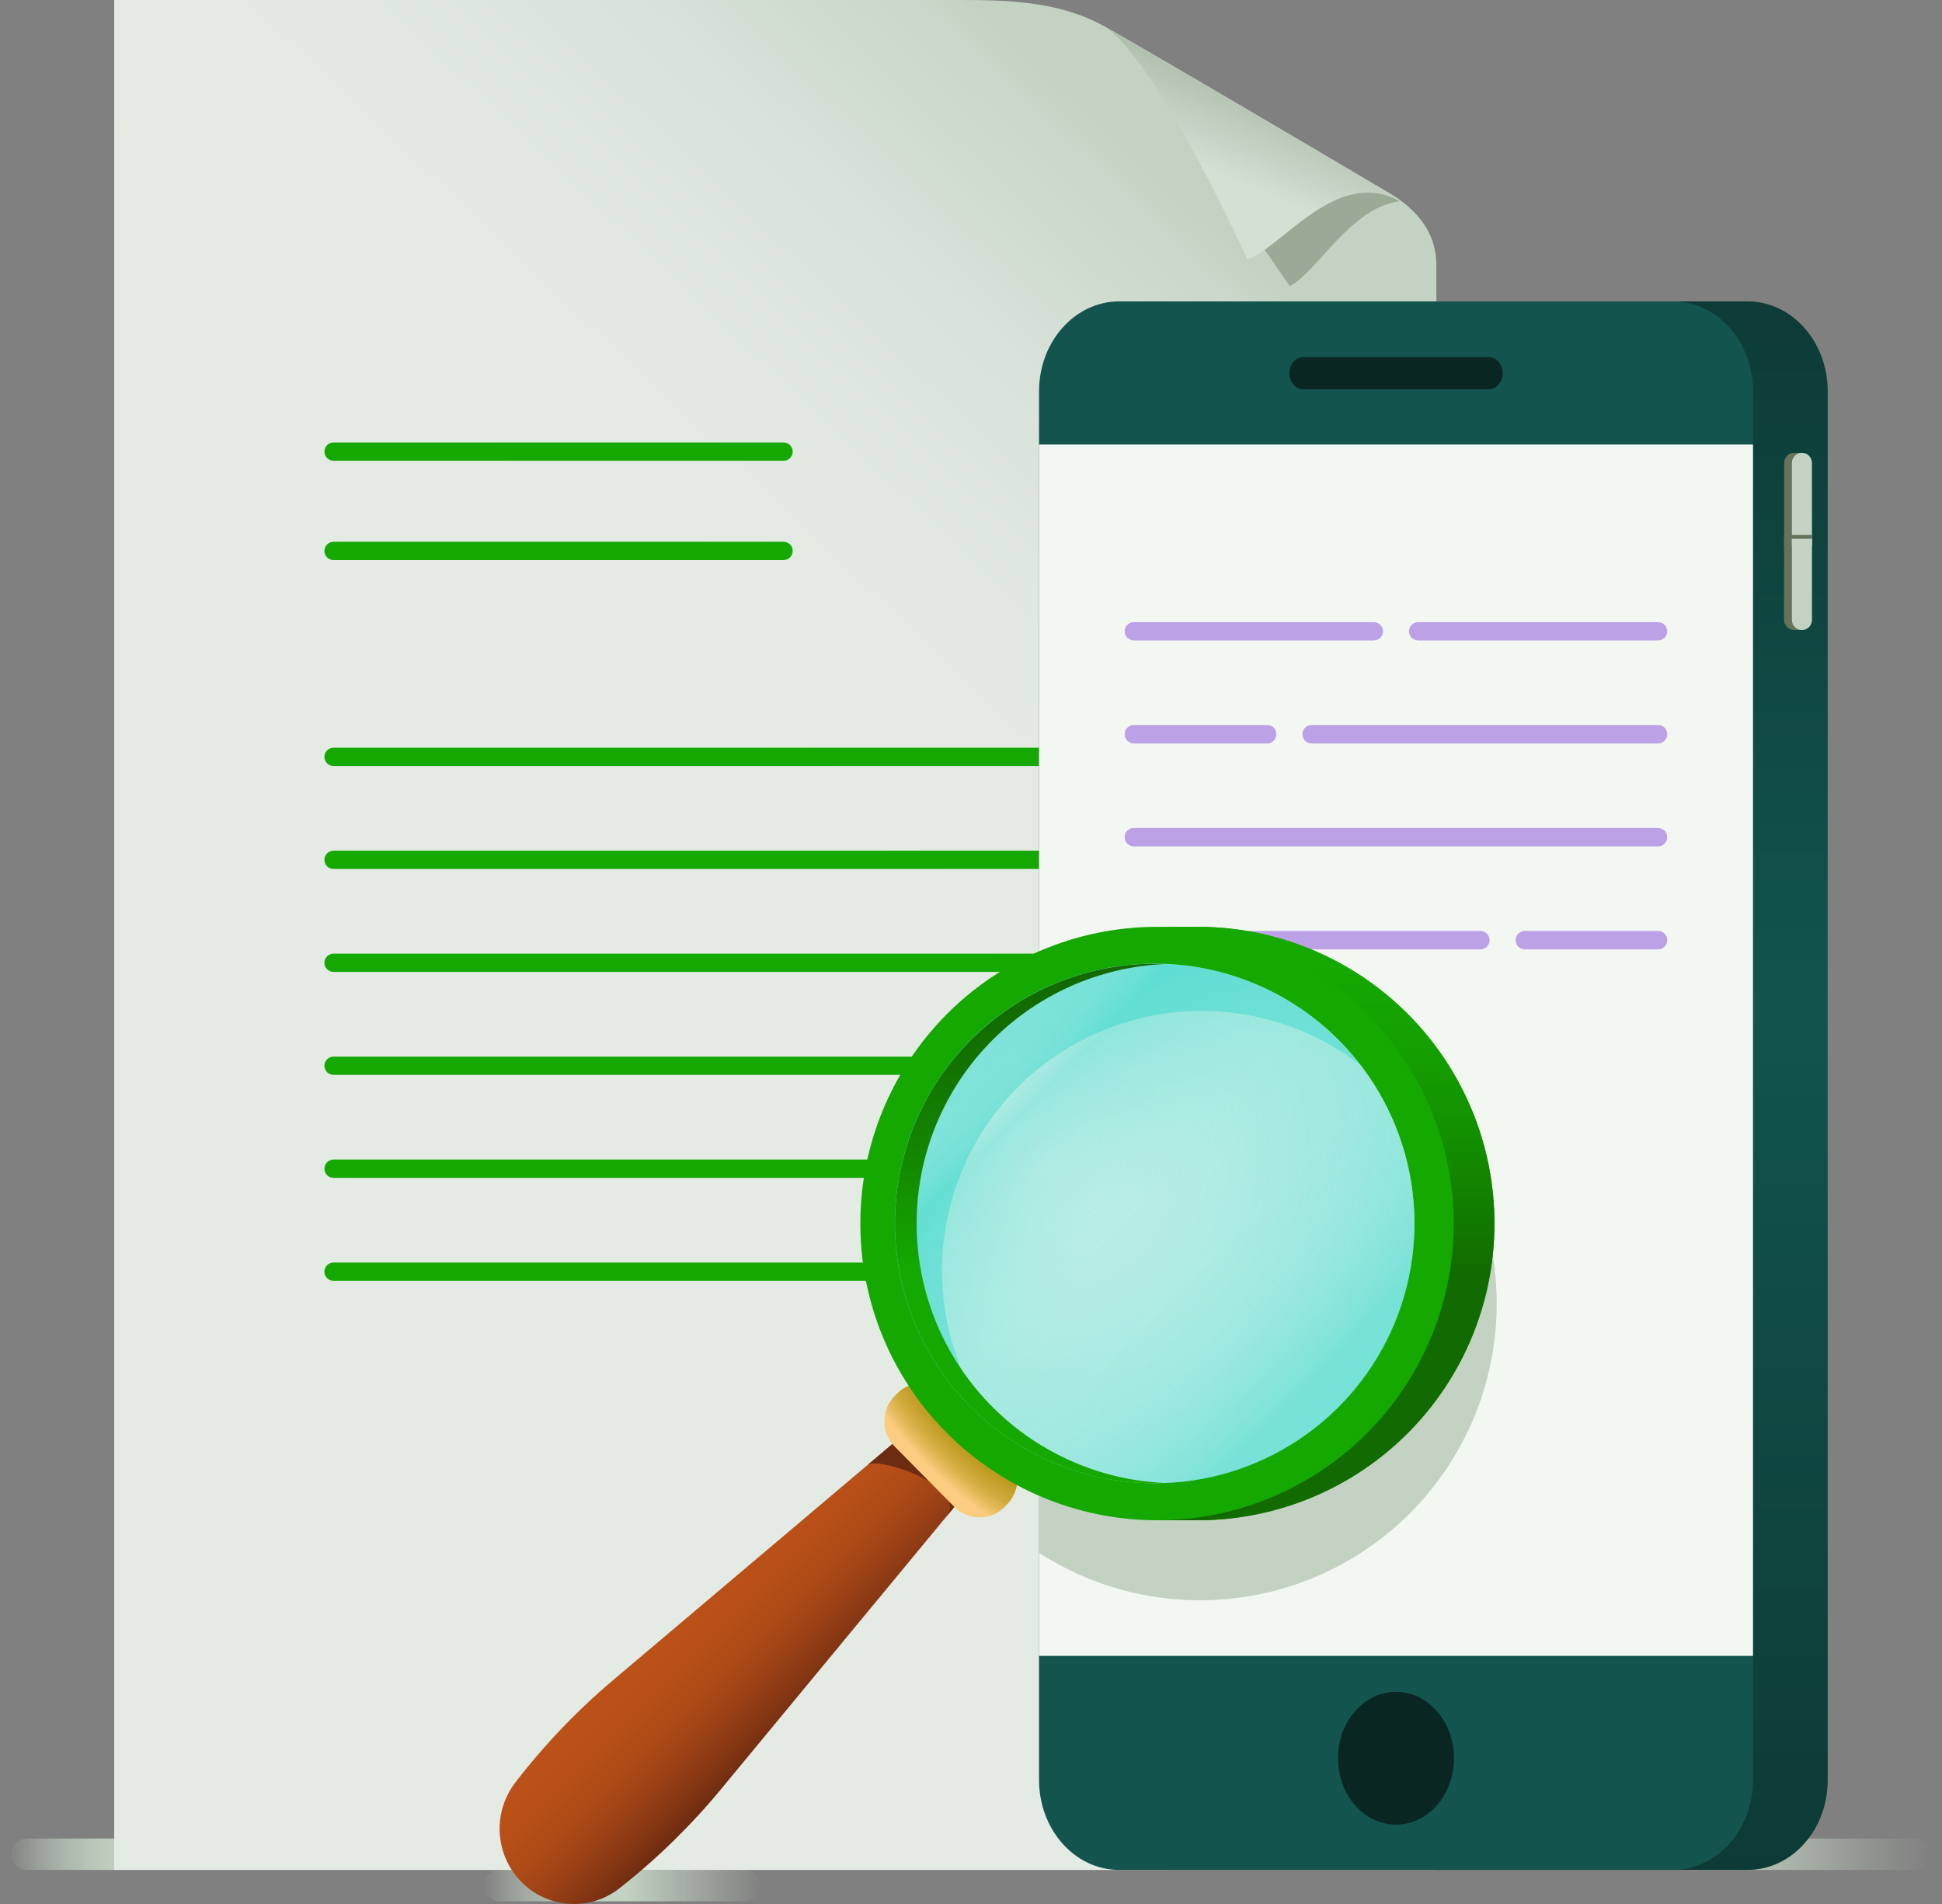 <svg width="102" height="100" viewBox="0 0 102 100" fill="none" xmlns="http://www.w3.org/2000/svg">
<rect x="0" y="0" width="102" height="100" fill="#808080" stroke="none"/>
<path d="M100.572 96.563H1.428C0.973 96.563 0.604 96.932 0.604 97.387C0.604 97.841 0.973 98.21 1.428 98.21H100.572C101.026 98.21 101.395 97.841 101.395 97.387C101.395 96.932 101.026 96.563 100.572 96.563Z" fill="url(#paint0_linear)"/>
<path d="M73.021 10.175C67.485 6.888 59.244 2.059 57.936 1.345C55.548 0.037 52.764 0 50.384 0H5.996V98.21H75.443V13.971C75.443 13.084 75.217 12.024 74.116 10.992C73.782 10.68 73.415 10.406 73.021 10.175Z" fill="url(#paint1_linear)"/>
<path d="M73.02 10.175C67.4 6.86 59.363 2.17 57.936 1.345C60.667 2.929 65.508 13.609 65.508 13.609C67.361 13.08 70.587 8.152 74.111 10.988C73.778 10.678 73.413 10.405 73.02 10.175Z" fill="url(#paint2_linear)"/>
<path d="M66.425 13.122C67.225 14.259 67.735 15.027 67.735 15.027C69.109 14.386 70.892 10.924 73.499 10.569C70.737 9.005 68.198 11.879 66.425 13.122Z" fill="#9AAA97"/>
<path d="M63.925 40.232H17.519C17.392 40.232 17.27 40.181 17.18 40.091C17.09 40.001 17.039 39.879 17.039 39.751C17.039 39.624 17.09 39.502 17.18 39.411C17.27 39.321 17.392 39.271 17.519 39.271H63.925C64.052 39.271 64.175 39.321 64.265 39.411C64.355 39.502 64.406 39.624 64.406 39.751C64.406 39.879 64.355 40.001 64.265 40.091C64.175 40.181 64.052 40.232 63.925 40.232ZM41.635 23.72C41.635 23.592 41.584 23.47 41.494 23.38C41.404 23.29 41.282 23.239 41.155 23.239H17.519C17.392 23.239 17.27 23.29 17.18 23.38C17.09 23.47 17.039 23.592 17.039 23.72C17.039 23.847 17.09 23.969 17.18 24.059C17.27 24.149 17.392 24.2 17.519 24.2H41.155C41.282 24.2 41.404 24.149 41.494 24.059C41.584 23.969 41.634 23.847 41.634 23.72H41.635ZM41.635 28.936C41.635 28.808 41.584 28.686 41.494 28.596C41.404 28.506 41.282 28.455 41.155 28.455H17.519C17.392 28.455 17.27 28.506 17.18 28.596C17.09 28.686 17.039 28.808 17.039 28.936C17.039 29.063 17.09 29.185 17.18 29.275C17.27 29.366 17.392 29.416 17.519 29.416H41.155C41.282 29.416 41.404 29.365 41.494 29.275C41.584 29.185 41.634 29.063 41.634 28.936H41.635ZM64.406 45.159C64.406 45.032 64.355 44.91 64.265 44.82C64.175 44.73 64.052 44.679 63.925 44.679H17.519C17.392 44.679 17.27 44.73 17.18 44.82C17.09 44.91 17.039 45.032 17.039 45.159C17.039 45.287 17.09 45.409 17.18 45.499C17.27 45.589 17.392 45.64 17.519 45.64H63.925C64.052 45.64 64.175 45.589 64.265 45.499C64.355 45.409 64.406 45.287 64.406 45.159ZM64.406 50.567C64.406 50.439 64.355 50.317 64.265 50.227C64.175 50.137 64.052 50.086 63.925 50.086H17.519C17.392 50.086 17.27 50.137 17.18 50.227C17.09 50.317 17.039 50.439 17.039 50.567C17.039 50.694 17.09 50.816 17.18 50.906C17.27 50.996 17.392 51.047 17.519 51.047H63.925C64.052 51.047 64.175 50.996 64.265 50.906C64.355 50.816 64.406 50.694 64.406 50.567ZM64.406 55.975C64.406 55.847 64.355 55.725 64.265 55.635C64.175 55.545 64.052 55.495 63.925 55.495H17.519C17.392 55.495 17.27 55.545 17.18 55.635C17.09 55.725 17.039 55.847 17.039 55.975C17.039 56.102 17.09 56.224 17.18 56.315C17.27 56.405 17.392 56.455 17.519 56.455H63.925C64.052 56.455 64.175 56.405 64.265 56.315C64.355 56.224 64.406 56.102 64.406 55.975ZM64.406 61.382C64.406 61.255 64.355 61.133 64.265 61.042C64.175 60.952 64.052 60.902 63.925 60.902H17.519C17.392 60.902 17.27 60.952 17.18 61.042C17.09 61.133 17.039 61.255 17.039 61.382C17.039 61.51 17.09 61.632 17.18 61.722C17.27 61.812 17.392 61.863 17.519 61.863H63.925C64.052 61.863 64.175 61.812 64.265 61.722C64.355 61.632 64.406 61.51 64.406 61.382ZM47.004 66.79C47.004 66.663 46.953 66.541 46.863 66.451C46.773 66.361 46.651 66.31 46.523 66.31H17.518C17.391 66.31 17.269 66.361 17.179 66.451C17.089 66.541 17.038 66.663 17.038 66.79C17.038 66.918 17.089 67.04 17.179 67.13C17.269 67.22 17.391 67.271 17.518 67.271H46.523C46.651 67.271 46.773 67.22 46.863 67.13C46.953 67.04 47.004 66.918 47.004 66.79Z" fill="#14A800"/>
<path d="M91.792 98.211H61.377C59.052 98.211 57.168 96.097 57.168 93.486V20.555C57.168 17.945 59.052 15.83 61.377 15.83H91.789C94.114 15.83 95.998 17.943 95.998 20.555V93.486C96.001 96.095 94.117 98.211 91.792 98.211Z" fill="url(#paint3_linear)"/>
<path d="M87.864 98.211H58.783C56.458 98.211 54.574 96.097 54.574 93.486V20.555C54.574 17.945 56.458 15.83 58.783 15.83H87.867C90.191 15.83 92.075 17.943 92.075 20.555V93.486C92.073 96.095 90.188 98.211 87.864 98.211Z" fill="#13544E"/>
<path d="M73.322 95.833C75.004 95.833 76.368 94.271 76.368 92.345C76.368 90.419 75.004 88.857 73.322 88.857C71.64 88.857 70.276 90.419 70.276 92.345C70.276 94.271 71.64 95.833 73.322 95.833Z" fill="#092622"/>
<path d="M92.073 23.348H54.571V86.969H92.073V23.348Z" fill="#F2F7F2"/>
<path d="M72.157 33.637H59.552C59.424 33.637 59.302 33.586 59.212 33.496C59.122 33.406 59.071 33.284 59.071 33.156C59.071 33.029 59.122 32.907 59.212 32.816C59.302 32.726 59.424 32.676 59.552 32.676H72.157C72.284 32.676 72.407 32.726 72.497 32.816C72.587 32.907 72.638 33.029 72.638 33.156C72.638 33.284 72.587 33.406 72.497 33.496C72.407 33.586 72.284 33.637 72.157 33.637ZM87.569 33.156C87.569 33.029 87.518 32.907 87.428 32.816C87.338 32.726 87.216 32.676 87.089 32.676H74.486C74.359 32.676 74.237 32.726 74.146 32.816C74.056 32.907 74.006 33.029 74.006 33.156C74.006 33.284 74.056 33.406 74.146 33.496C74.237 33.586 74.359 33.637 74.486 33.637H87.09C87.217 33.636 87.338 33.586 87.428 33.496C87.518 33.406 87.569 33.284 87.569 33.157V33.156ZM67.037 38.566V38.559C67.037 38.431 66.987 38.309 66.896 38.219C66.806 38.129 66.684 38.078 66.557 38.078H59.552C59.424 38.078 59.302 38.129 59.212 38.219C59.122 38.309 59.071 38.431 59.071 38.559V38.566C59.071 38.694 59.122 38.816 59.212 38.906C59.302 38.996 59.424 39.047 59.552 39.047H66.554C66.617 39.047 66.68 39.035 66.739 39.011C66.797 38.987 66.85 38.952 66.895 38.907C66.94 38.862 66.976 38.809 67 38.751C67.025 38.692 67.037 38.63 67.037 38.566ZM87.569 38.566V38.559C87.569 38.431 87.518 38.309 87.428 38.219C87.338 38.129 87.216 38.078 87.089 38.078H68.887C68.759 38.078 68.637 38.129 68.547 38.219C68.457 38.309 68.406 38.431 68.406 38.559V38.566C68.406 38.694 68.457 38.816 68.547 38.906C68.637 38.996 68.759 39.047 68.887 39.047H87.09C87.217 39.047 87.339 38.996 87.429 38.906C87.519 38.816 87.569 38.694 87.569 38.566ZM77.27 43.487H59.552C59.424 43.487 59.302 43.538 59.212 43.628C59.122 43.718 59.071 43.84 59.071 43.968V43.975C59.071 44.103 59.122 44.225 59.212 44.315C59.302 44.405 59.424 44.456 59.552 44.456H87.087C87.214 44.456 87.336 44.405 87.426 44.315C87.516 44.225 87.567 44.103 87.567 43.975V43.968C87.567 43.84 87.516 43.718 87.426 43.628C87.336 43.538 87.214 43.487 87.087 43.487H77.27ZM78.237 49.383V49.375C78.237 49.248 78.186 49.126 78.096 49.035C78.006 48.945 77.884 48.895 77.757 48.895H59.552C59.424 48.895 59.302 48.945 59.212 49.035C59.122 49.126 59.071 49.248 59.071 49.375V49.383C59.071 49.51 59.122 49.632 59.212 49.722C59.302 49.813 59.424 49.863 59.552 49.863H77.754C77.817 49.864 77.879 49.852 77.938 49.828C77.996 49.804 78.05 49.769 78.094 49.724C78.139 49.68 78.175 49.627 78.2 49.569C78.224 49.51 78.237 49.448 78.237 49.385V49.383ZM87.569 49.383V49.375C87.569 49.248 87.518 49.126 87.428 49.035C87.338 48.945 87.216 48.895 87.089 48.895H80.085C79.958 48.895 79.836 48.945 79.746 49.035C79.656 49.126 79.605 49.248 79.605 49.375V49.383C79.605 49.51 79.656 49.632 79.746 49.722C79.836 49.813 79.958 49.863 80.085 49.863H87.089C87.216 49.863 87.338 49.813 87.428 49.723C87.518 49.633 87.569 49.512 87.569 49.385V49.383Z" fill="#BDA1E7"/>
<path d="M78.174 20.449H68.471C68.058 20.449 67.724 20.073 67.724 19.61V19.593C67.724 19.131 68.058 18.755 68.471 18.755H78.174C78.588 18.755 78.922 19.131 78.922 19.593V19.61C78.922 20.073 78.588 20.449 78.174 20.449Z" fill="#092622"/>
<path d="M94.236 23.783C94.096 23.783 93.962 23.838 93.864 23.937C93.765 24.036 93.71 24.17 93.71 24.309V28.676H94.766V24.309L94.648 23.783H94.236Z" fill="#65735B"/>
<path d="M94.764 28.198H93.707V32.564C93.708 32.633 93.721 32.702 93.748 32.766C93.775 32.83 93.814 32.888 93.863 32.937C93.912 32.985 93.97 33.024 94.034 33.05C94.098 33.077 94.167 33.09 94.236 33.09H94.644V32.898C94.721 32.804 94.763 32.686 94.763 32.565L94.764 28.198Z" fill="#65735B"/>
<path d="M95.173 28.676H94.116V24.309C94.116 24.17 94.172 24.036 94.27 23.937C94.369 23.838 94.503 23.783 94.643 23.783C94.782 23.783 94.916 23.838 95.015 23.937C95.114 24.036 95.169 24.17 95.169 24.309L95.173 28.676Z" fill="#C3D2C3"/>
<path d="M95.173 28.198H94.116V32.564C94.116 32.704 94.172 32.838 94.27 32.937C94.369 33.035 94.503 33.091 94.643 33.091C94.782 33.091 94.916 33.035 95.015 32.937C95.114 32.838 95.169 32.704 95.169 32.564L95.173 28.198Z" fill="#C3D2C3"/>
<path d="M95.176 28.098H93.711V28.297H95.176V28.098Z" fill="#65735B"/>
<path d="M63.033 52.882C60.03 52.878 57.09 53.746 54.571 55.38V81.556C56.607 82.871 58.92 83.693 61.329 83.957C63.738 84.221 66.175 83.92 68.447 83.077C70.719 82.235 72.763 80.874 74.417 79.103C76.071 77.333 77.289 75.201 77.975 72.877C78.66 70.553 78.795 68.101 78.367 65.716C77.94 63.331 76.962 61.078 75.511 59.137C74.061 57.196 72.178 55.62 70.012 54.535C67.846 53.449 65.456 52.883 63.033 52.882Z" fill="#C3D2C3"/>
<path d="M39.111 98.211H26.238C25.784 98.211 25.415 98.58 25.415 99.035C25.415 99.489 25.784 99.858 26.238 99.858H39.111C39.566 99.858 39.934 99.489 39.934 99.035C39.934 98.58 39.566 98.211 39.111 98.211Z" fill="url(#paint4_linear)"/>
<path d="M50.533 78.035C49.935 76.945 49.045 76.045 47.963 75.435C47.855 75.374 47.731 75.348 47.607 75.36C47.484 75.372 47.367 75.421 47.272 75.501L32.194 88.25C30.297 89.853 28.577 91.655 27.064 93.624C26.479 94.387 26.19 95.335 26.249 96.294C26.308 97.253 26.712 98.159 27.386 98.843C28.055 99.523 28.951 99.933 29.904 99.992C30.856 100.052 31.796 99.759 32.545 99.168C34.497 97.633 36.279 95.894 37.861 93.98L50.468 78.731C50.547 78.635 50.595 78.517 50.607 78.393C50.619 78.269 50.593 78.144 50.533 78.035Z" fill="url(#paint5_linear)"/>
<path d="M50.467 78.732C50.547 78.636 50.595 78.518 50.607 78.394C50.619 78.269 50.593 78.144 50.533 78.035C49.935 76.945 49.045 76.045 47.963 75.435C47.854 75.374 47.73 75.348 47.607 75.36C47.483 75.372 47.367 75.421 47.272 75.501L45.57 76.942C46.118 76.479 50.997 78.095 49.667 79.704L50.467 78.732Z" fill="#6D2B11"/>
<path d="M49.752 73.18L52.895 76.358C53.243 76.712 53.438 77.188 53.438 77.685C53.438 78.181 53.243 78.658 52.895 79.011L52.757 79.151C52.586 79.325 52.381 79.463 52.156 79.557C51.931 79.651 51.689 79.7 51.445 79.7C51.2 79.7 50.959 79.651 50.733 79.557C50.508 79.463 50.304 79.325 50.132 79.151L46.991 75.973C46.642 75.619 46.447 75.142 46.447 74.646C46.447 74.149 46.642 73.673 46.991 73.319L47.128 73.18C47.299 73.006 47.503 72.868 47.729 72.774C47.954 72.679 48.196 72.631 48.44 72.631C48.684 72.631 48.926 72.679 49.151 72.774C49.376 72.868 49.581 73.006 49.752 73.18Z" fill="url(#paint6_radial)"/>
<path d="M63.032 48.679H60.65C56.538 48.711 52.605 50.367 49.709 53.286C46.813 56.205 45.188 60.15 45.188 64.262C45.188 68.374 46.813 72.319 49.709 75.238C52.605 78.157 56.538 79.813 60.65 79.846H63.032C67.144 79.813 71.076 78.157 73.972 75.238C76.869 72.319 78.494 68.374 78.494 64.262C78.494 60.15 76.869 56.205 73.972 53.286C71.076 50.367 67.144 48.711 63.032 48.679Z" fill="#14A800"/>
<path d="M60.65 79.846C62.707 79.862 64.746 79.471 66.651 78.695C68.556 77.919 70.288 76.774 71.748 75.325C73.208 73.876 74.367 72.153 75.158 70.254C75.949 68.356 76.356 66.319 76.356 64.262C76.356 62.206 75.949 60.169 75.158 58.27C74.367 56.372 73.208 54.648 71.748 53.2C70.288 51.751 68.556 50.606 66.651 49.83C64.746 49.054 62.707 48.663 60.65 48.679H63.033C67.144 48.711 71.077 50.367 73.973 53.286C76.869 56.205 78.494 60.15 78.494 64.262C78.494 68.374 76.869 72.32 73.973 75.238C71.077 78.157 67.144 79.813 63.033 79.846H60.65Z" fill="url(#paint7_linear)"/>
<path d="M70.298 54.612C72.205 56.52 73.504 58.951 74.03 61.597C74.556 64.244 74.286 66.987 73.253 69.479C72.22 71.972 70.472 74.103 68.228 75.601C65.985 77.1 63.347 77.9 60.649 77.9C57.951 77.9 55.313 77.1 53.07 75.601C50.826 74.103 49.078 71.972 48.045 69.479C47.012 66.987 46.742 64.244 47.268 61.597C47.794 58.951 49.093 56.52 51 54.612C52.267 53.344 53.771 52.339 55.427 51.653C57.083 50.967 58.857 50.614 60.649 50.614C62.441 50.614 64.215 50.967 65.871 51.653C67.526 52.339 69.031 53.344 70.298 54.612Z" fill="#F2F7F2"/>
<path opacity="0.35" d="M60.65 77.903C68.183 77.903 74.29 71.796 74.29 64.263C74.29 56.73 68.183 50.623 60.65 50.623C53.116 50.623 47.009 56.73 47.009 64.263C47.009 71.796 53.116 77.903 60.65 77.903Z" fill="url(#paint8_linear)"/>
<path opacity="0.3" d="M60.65 77.903C68.183 77.903 74.29 71.796 74.29 64.263C74.29 56.73 68.183 50.623 60.65 50.623C53.116 50.623 47.009 56.73 47.009 64.263C47.009 71.796 53.116 77.903 60.65 77.903Z" fill="url(#paint9_radial)"/>
<path opacity="0.3" d="M49.477 66.729C49.478 64.181 50.193 61.684 51.541 59.521C52.889 57.358 54.815 55.616 57.102 54.492C59.389 53.368 61.946 52.907 64.481 53.162C67.017 53.416 69.43 54.375 71.449 55.931C70.266 54.392 68.768 53.123 67.056 52.209C65.343 51.295 63.456 50.757 61.519 50.63C59.581 50.504 57.64 50.793 55.823 51.477C54.007 52.161 52.357 53.225 50.984 54.597C49.612 55.97 48.548 57.62 47.864 59.437C47.179 61.253 46.891 63.195 47.017 65.132C47.143 67.069 47.681 68.957 48.596 70.669C49.51 72.382 50.779 73.879 52.318 75.062C50.472 72.677 49.472 69.745 49.477 66.729Z" fill="#01CDBE"/>
<path d="M48.143 64.263C48.143 60.742 49.503 57.358 51.94 54.817C54.377 52.277 57.702 50.776 61.219 50.63C61.027 50.623 60.841 50.618 60.649 50.618C57.031 50.618 53.561 52.055 51.002 54.614C48.444 57.172 47.006 60.642 47.006 64.261C47.006 67.879 48.444 71.349 51.002 73.908C53.561 76.466 57.031 77.904 60.649 77.904C60.842 77.904 61.034 77.904 61.219 77.891C57.702 77.745 54.378 76.245 51.941 73.706C49.505 71.166 48.144 67.782 48.143 64.263Z" fill="url(#paint10_linear)"/>
<defs>
<linearGradient id="paint0_linear" x1="0.604" y1="97.387" x2="101.396" y2="97.387" gradientUnits="userSpaceOnUse">
<stop stop-color="#C3D2C3" stop-opacity="0.05"/>
<stop offset="0.01" stop-color="#C3D2C3" stop-opacity="0.3"/>
<stop offset="0.02" stop-color="#C3D2C3" stop-opacity="0.51"/>
<stop offset="0.03" stop-color="#C3D2C3" stop-opacity="0.69"/>
<stop offset="0.04" stop-color="#C3D2C3" stop-opacity="0.83"/>
<stop offset="0.05" stop-color="#C3D2C3" stop-opacity="0.92"/>
<stop offset="0.06" stop-color="#C3D2C3" stop-opacity="0.98"/>
<stop offset="0.07" stop-color="#C3D2C3"/>
<stop offset="0.19" stop-color="#C3D2C3"/>
<stop offset="0.89" stop-color="#C3D2C3"/>
<stop offset="0.91" stop-color="#C3D2C3" stop-opacity="0.78"/>
<stop offset="0.97" stop-color="#C3D2C3" stop-opacity="0.23"/>
<stop offset="1" stop-color="#C3D2C3" stop-opacity="0.01"/>
</linearGradient>
<linearGradient id="paint1_linear" x1="-0.176" y1="92.368" x2="75.51" y2="12.305" gradientUnits="userSpaceOnUse">
<stop offset="0.58" stop-color="#E4EBE4"/>
<stop offset="0.73" stop-color="#E1E9E1"/>
<stop offset="0.82" stop-color="#D9E2D9"/>
<stop offset="0.91" stop-color="#CAD7CA"/>
<stop offset="0.93" stop-color="#C3D2C3"/>
</linearGradient>
<linearGradient id="paint2_linear" x1="63.743" y1="11.557" x2="67.893" y2="1.76" gradientUnits="userSpaceOnUse">
<stop offset="0.22" stop-color="#D5E0D5"/>
<stop offset="0.37" stop-color="#C8D4C7"/>
<stop offset="0.78" stop-color="#A7B6A4"/>
<stop offset="1" stop-color="#9AAA97"/>
</linearGradient>
<linearGradient id="paint3_linear" x1="76.586" y1="98.211" x2="76.586" y2="15.83" gradientUnits="userSpaceOnUse">
<stop stop-color="#0D3A35"/>
<stop offset="0.55" stop-color="#13544E"/>
<stop offset="1" stop-color="#0D3B36"/>
</linearGradient>
<linearGradient id="paint4_linear" x1="25.415" y1="99.035" x2="39.935" y2="99.035" gradientUnits="userSpaceOnUse">
<stop stop-color="#C3D2C3" stop-opacity="0"/>
<stop offset="0.01" stop-color="#C3D2C3" stop-opacity="0.05"/>
<stop offset="0.08" stop-color="#C3D2C3" stop-opacity="0.3"/>
<stop offset="0.15" stop-color="#C3D2C3" stop-opacity="0.51"/>
<stop offset="0.23" stop-color="#C3D2C3" stop-opacity="0.69"/>
<stop offset="0.3" stop-color="#C3D2C3" stop-opacity="0.83"/>
<stop offset="0.37" stop-color="#C3D2C3" stop-opacity="0.92"/>
<stop offset="0.44" stop-color="#C3D2C3" stop-opacity="0.98"/>
<stop offset="0.51" stop-color="#C3D2C3"/>
<stop offset="1" stop-color="#C3D2C3" stop-opacity="0.01"/>
</linearGradient>
<linearGradient id="paint5_linear" x1="35.49" y1="84.781" x2="41.385" y2="90.677" gradientUnits="userSpaceOnUse">
<stop stop-color="#BC5118"/>
<stop offset="0.24" stop-color="#B84F18"/>
<stop offset="0.46" stop-color="#AD4A17"/>
<stop offset="0.67" stop-color="#9B4115"/>
<stop offset="0.88" stop-color="#813413"/>
<stop offset="1" stop-color="#6D2B11"/>
</linearGradient>
<radialGradient id="paint6_radial" cx="0" cy="0" r="1" gradientUnits="userSpaceOnUse" gradientTransform="translate(51.957 73.757) rotate(-134.715) scale(10.99 4.538)">
<stop stop-color="#AD8D05"/>
<stop offset="0.26" stop-color="#AF8E08"/>
<stop offset="0.43" stop-color="#B49311"/>
<stop offset="0.58" stop-color="#BE9B20"/>
<stop offset="0.7" stop-color="#CAA533"/>
<stop offset="0.77" stop-color="#D1AB3F"/>
<stop offset="0.89" stop-color="#E5BB5D"/>
<stop offset="1" stop-color="#FCCD81"/>
</radialGradient>
<linearGradient id="paint7_linear" x1="69.633" y1="79.846" x2="69.633" y2="48.679" gradientUnits="userSpaceOnUse">
<stop offset="0.42" stop-color="#126B00"/>
<stop offset="0.44" stop-color="#126F00"/>
<stop offset="0.64" stop-color="#138E00"/>
<stop offset="0.81" stop-color="#14A100"/>
<stop offset="0.93" stop-color="#14A800"/>
</linearGradient>
<linearGradient id="paint8_linear" x1="51.005" y1="54.617" x2="70.295" y2="73.907" gradientUnits="userSpaceOnUse">
<stop stop-color="#01CDBE" stop-opacity="0.5"/>
<stop offset="0.05" stop-color="#01CDBE" stop-opacity="0.51"/>
<stop offset="0.08" stop-color="#01CDBE" stop-opacity="0.56"/>
<stop offset="0.11" stop-color="#01CDBE" stop-opacity="0.63"/>
<stop offset="0.13" stop-color="#01CDBE" stop-opacity="0.73"/>
<stop offset="0.15" stop-color="#01CDBE" stop-opacity="0.86"/>
<stop offset="0.17" stop-color="#01CDBE"/>
<stop offset="0.18" stop-color="#01CDBE" stop-opacity="0.97"/>
<stop offset="0.28" stop-color="#01CDBE" stop-opacity="0.77"/>
<stop offset="0.38" stop-color="#01CDBE" stop-opacity="0.62"/>
<stop offset="0.46" stop-color="#01CDBE" stop-opacity="0.53"/>
<stop offset="0.51" stop-color="#01CDBE" stop-opacity="0.5"/>
<stop offset="0.63" stop-color="#01CDBE" stop-opacity="0.51"/>
<stop offset="0.71" stop-color="#01CDBE" stop-opacity="0.56"/>
<stop offset="0.78" stop-color="#01CDBE" stop-opacity="0.63"/>
<stop offset="0.84" stop-color="#01CDBE" stop-opacity="0.73"/>
<stop offset="0.89" stop-color="#01CDBE" stop-opacity="0.86"/>
<stop offset="0.93" stop-color="#01CDBE"/>
</linearGradient>
<radialGradient id="paint9_radial" cx="0" cy="0" r="1" gradientUnits="userSpaceOnUse" gradientTransform="translate(54.964 60.901) scale(23.597)">
<stop stop-color="#01CDBE" stop-opacity="0"/>
<stop offset="1" stop-color="#01CDBE"/>
</radialGradient>
<linearGradient id="paint10_linear" x1="54.112" y1="77.908" x2="54.112" y2="50.618" gradientUnits="userSpaceOnUse">
<stop offset="0.42" stop-color="#14A800"/>
<stop offset="0.44" stop-color="#14A400"/>
<stop offset="0.64" stop-color="#138500"/>
<stop offset="0.81" stop-color="#127200"/>
<stop offset="0.93" stop-color="#126B00"/>
</linearGradient>
</defs>
</svg>
